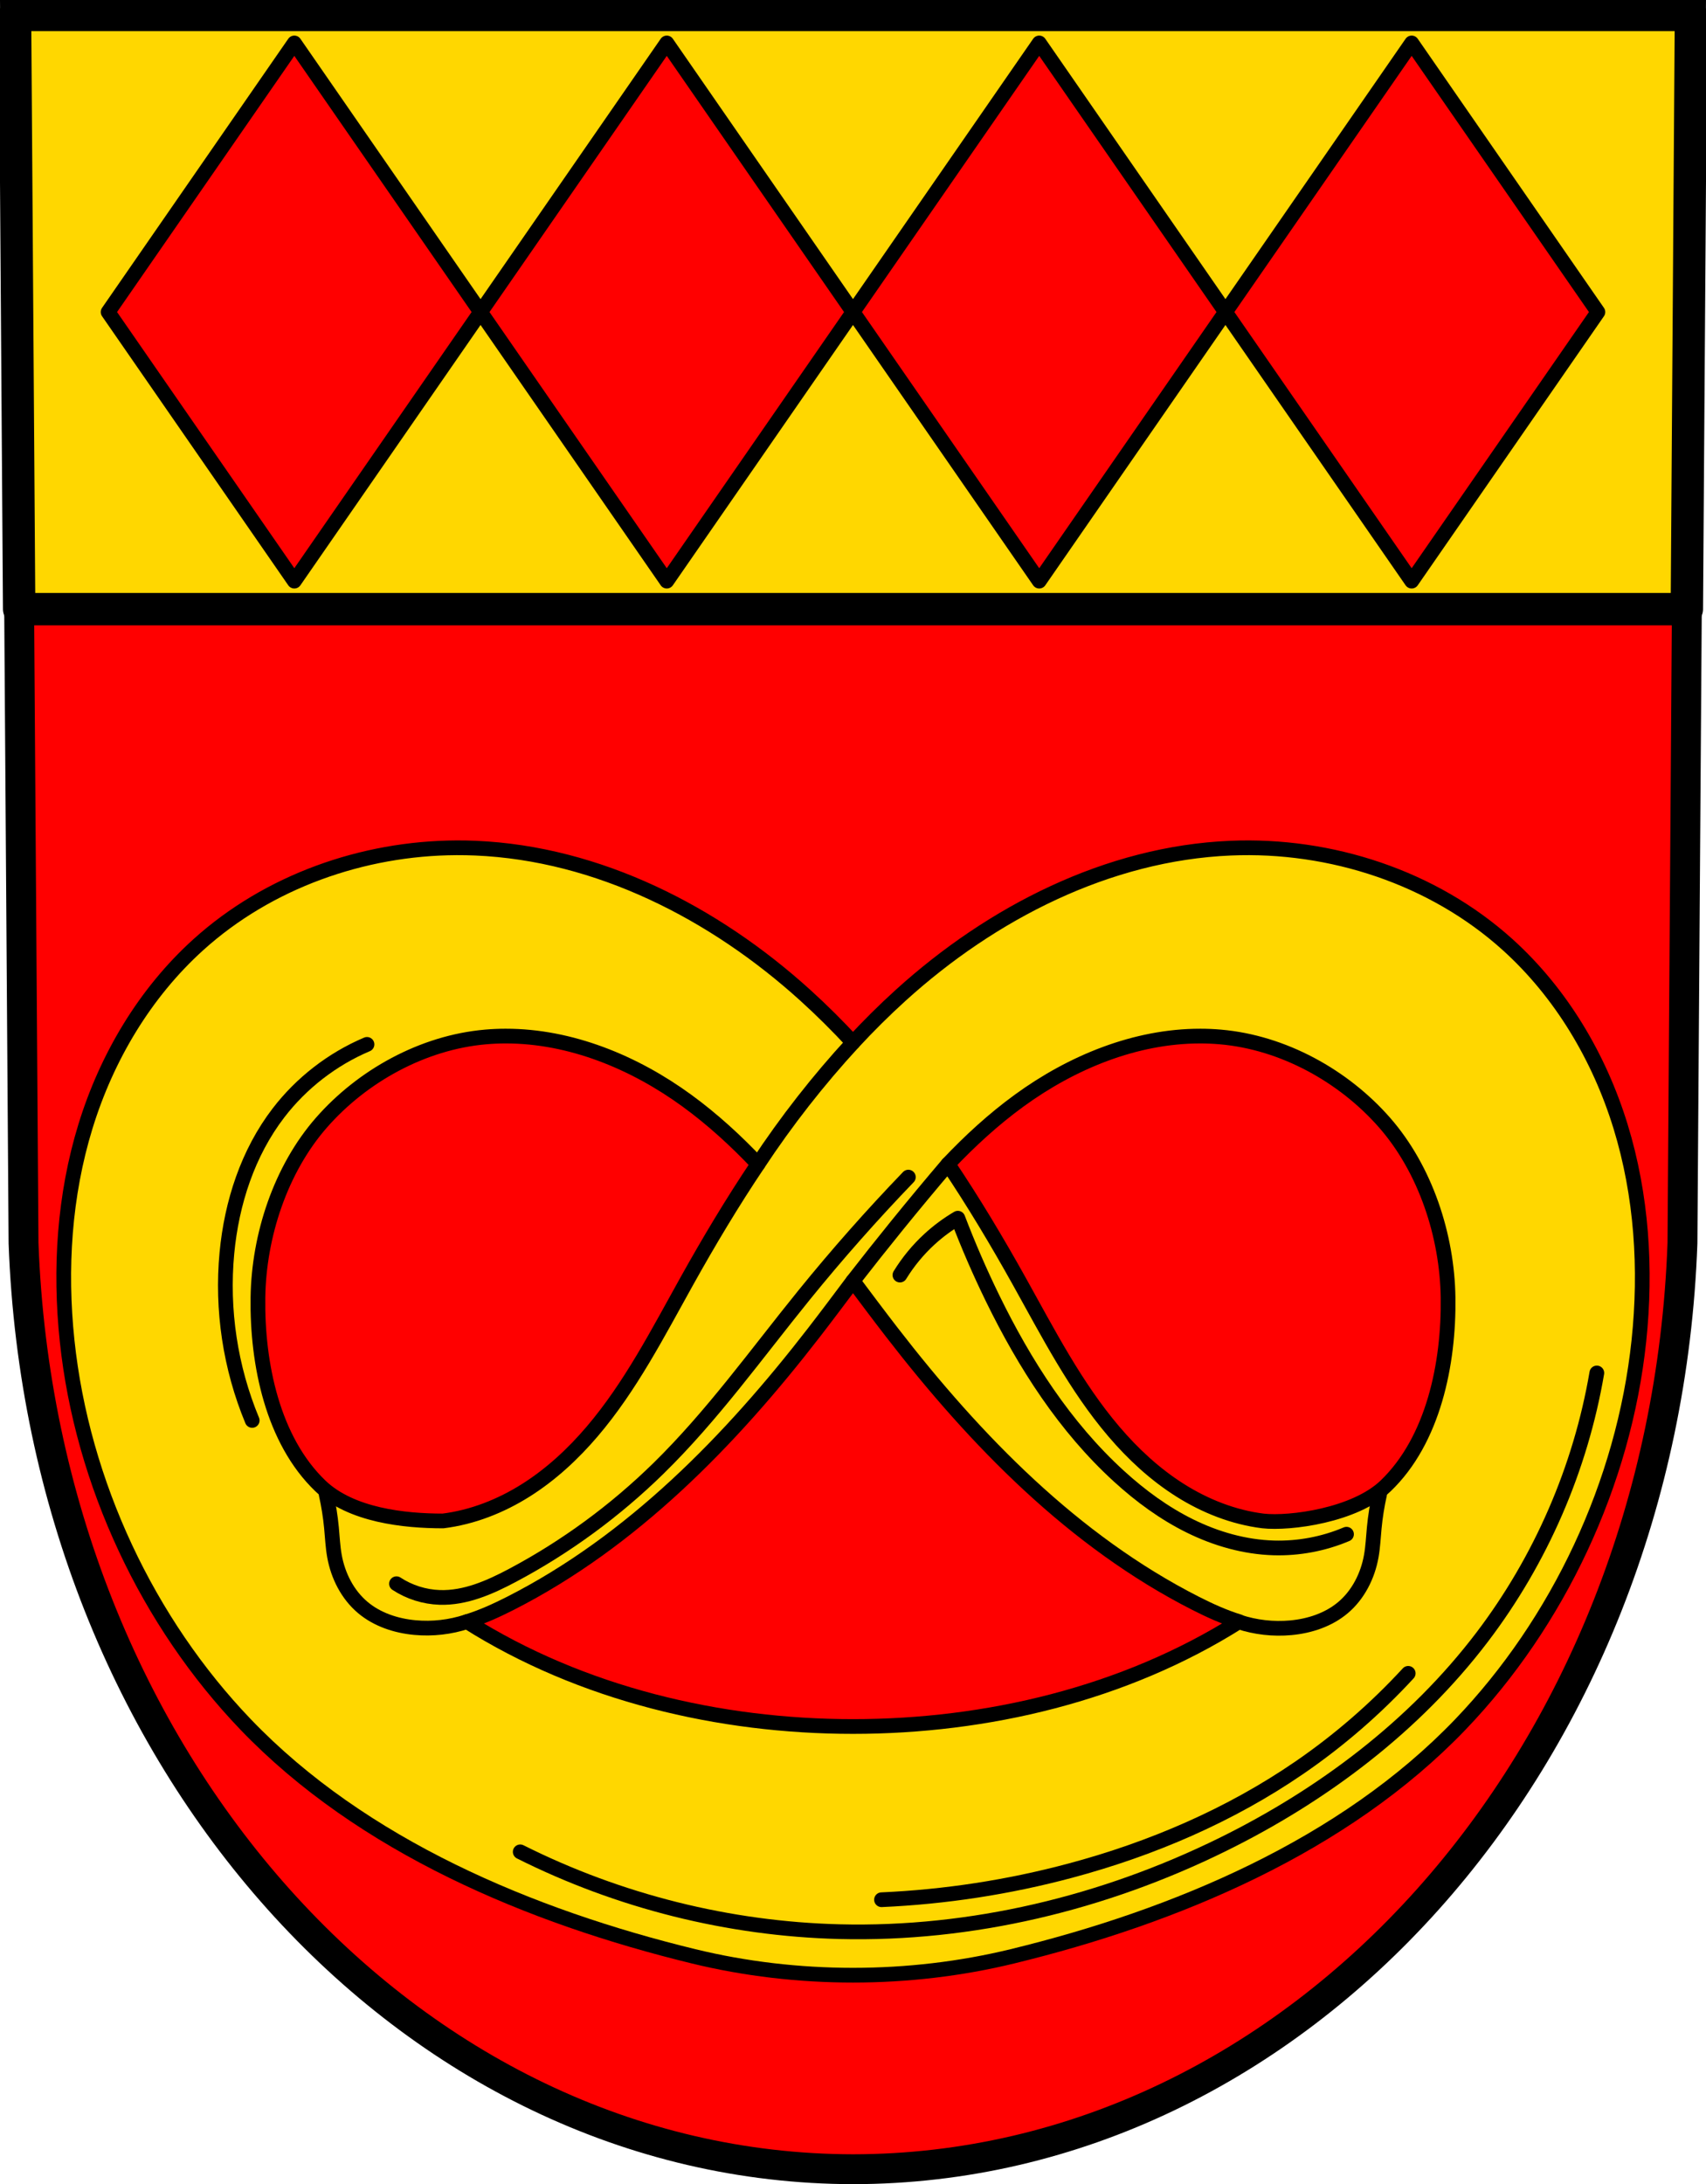 <?xml version="1.0" encoding="UTF-8" standalone="no"?>
<!-- Created with Inkscape (http://www.inkscape.org/) -->

<svg
   xmlns:dc="http://purl.org/dc/elements/1.1/"
   xmlns:cc="http://creativecommons.org/ns#"
   xmlns:rdf="http://www.w3.org/1999/02/22-rdf-syntax-ns#"
   xmlns:svg="http://www.w3.org/2000/svg"
   xmlns="http://www.w3.org/2000/svg"
   xmlns:sodipodi="http://sodipodi.sourceforge.net/DTD/sodipodi-0.dtd"
   xmlns:inkscape="http://www.inkscape.org/namespaces/inkscape"
   width="163.539mm"
   height="209.345mm"
   viewBox="0 0 579.468 741.772"
   id="svg11249"
   version="1.1"
   inkscape:version="0.91 r13725"
   sodipodi:docname="DEU Bretzenheim COA.svg">
  <defs
     id="defs11251">
    <inkscape:path-effect
       effect="spiro"
       id="path-effect4179"
       is_visible="true" />
    <inkscape:path-effect
       effect="spiro"
       id="path-effect4175"
       is_visible="true" />
    <inkscape:path-effect
       effect="spiro"
       id="path-effect4171"
       is_visible="true" />
    <inkscape:path-effect
       effect="spiro"
       id="path-effect4167"
       is_visible="true" />
    <inkscape:path-effect
       effect="spiro"
       id="path-effect4163"
       is_visible="true" />
    <inkscape:path-effect
       effect="spiro"
       id="path-effect12145"
       is_visible="true" />
    <inkscape:path-effect
       effect="spiro"
       id="path-effect12141"
       is_visible="true" />
    <inkscape:path-effect
       effect="spiro"
       id="path-effect12119"
       is_visible="true" />
    <inkscape:path-effect
       effect="spiro"
       id="path-effect12096"
       is_visible="true" />
    <inkscape:path-effect
       effect="spiro"
       id="path-effect12096-0"
       is_visible="true" />
    <inkscape:path-effect
       effect="spiro"
       id="path-effect12119-2"
       is_visible="true" />
    <inkscape:path-effect
       effect="spiro"
       id="path-effect12145-5"
       is_visible="true" />
    <inkscape:path-effect
       effect="spiro"
       id="path-effect12141-0"
       is_visible="true" />
    <inkscape:path-effect
       effect="spiro"
       id="path-effect12119-2-9"
       is_visible="true" />
    <inkscape:path-effect
       effect="spiro"
       id="path-effect12119-7"
       is_visible="true" />
    <inkscape:path-effect
       effect="spiro"
       id="path-effect4179-8"
       is_visible="true" />
    <inkscape:path-effect
       effect="spiro"
       id="path-effect4175-5"
       is_visible="true" />
    <inkscape:path-effect
       effect="spiro"
       id="path-effect4171-6"
       is_visible="true" />
    <inkscape:path-effect
       effect="spiro"
       id="path-effect4167-8"
       is_visible="true" />
    <inkscape:path-effect
       effect="spiro"
       id="path-effect4163-3"
       is_visible="true" />
    <inkscape:path-effect
       effect="spiro"
       id="path-effect12145-3"
       is_visible="true" />
    <inkscape:path-effect
       effect="spiro"
       id="path-effect12141-5"
       is_visible="true" />
    <inkscape:path-effect
       effect="spiro"
       id="path-effect12119-2-1"
       is_visible="true" />
    <inkscape:path-effect
       effect="spiro"
       id="path-effect12119-6"
       is_visible="true" />
  </defs>
  <sodipodi:namedview
     id="base"
     pagecolor="#ffffff"
     bordercolor="#666666"
     borderopacity="1.0"
     inkscape:pageopacity="0.0"
     inkscape:pageshadow="2"
     inkscape:zoom="0.72756683"
     inkscape:cx="289.7334"
     inkscape:cy="371.09991"
     inkscape:document-units="px"
     inkscape:current-layer="layer1"
     showgrid="false"
     inkscape:window-width="1366"
     inkscape:window-height="745"
     inkscape:window-x="-8"
     inkscape:window-y="-8"
     inkscape:window-maximized="1"
     fit-margin-top="0"
     fit-margin-left="0"
     fit-margin-right="0"
     fit-margin-bottom="0"
     inkscape:snap-midpoints="true"
     inkscape:snap-smooth-nodes="true"
     inkscape:object-nodes="true"
     inkscape:snap-nodes="false"
     showguides="false">
    <sodipodi:guide
       position="-649.58,744.369"
       orientation="-0.707,0.707"
       id="guide4181" />
  </sodipodi:namedview>
  <g
     inkscape:label="Ebene 1"
     inkscape:groupmode="layer"
     id="layer1"
     transform="translate(10.977,-8.667)">
    <g
       id="g11963-3"
       transform="translate(286.208,76.951)"
       style="fill:#ff0000;fill-opacity:1;stroke:none;stroke-opacity:1">
      <path
         sodipodi:nodetypes="ccccccc"
         id="path10563-0-6-7-8-6"
         d="M 277.174,-63.212 274.287,353.902 C 267.987,529.357 143.507,668.317 -7.451,668.415 -158.275,668.2 -282.801,529.19 -289.19,353.902 l -2.887,-417.114 284.619,0 z"
         inkscape:connector-curvature="0"
         style="fill:#ff0000;fill-opacity:1;fill-rule:evenodd;stroke:none;stroke-width:10.145;stroke-opacity:1" />
    </g>
    <path
       style="fill:#ffd700;fill-opacity:1;stroke:#000000;stroke-width:11;stroke-linecap:round;stroke-linejoin:round;stroke-miterlimit:4;stroke-dasharray:none;stroke-opacity:1"
       d="M 5.107 5.072 L 6.504 206.877 L 572.963 206.877 L 574.359 5.072 L 289.727 5.072 L 5.107 5.072 z "
       transform="translate(-10.977,8.667)"
       id="rect11984" />
    <g
       id="g11963"
       transform="translate(286.208,76.951)"
       style="stroke:#000000;stroke-opacity:1">
      <path
         sodipodi:nodetypes="ccccccc"
         id="path10563-0-6-7-8"
         d="M 277.174,-63.212 274.287,353.902 C 267.987,529.357 143.507,668.317 -7.451,668.415 -158.275,668.2 -282.801,529.19 -289.19,353.902 l -2.887,-417.114 284.619,0 z"
         inkscape:connector-curvature="0"
         style="fill:none;fill-rule:evenodd;stroke:#000000;stroke-width:10.145;stroke-opacity:1" />
    </g>
    <path
       style="fill:#ff0000;fill-opacity:1;fill-rule:evenodd;stroke:#000000;stroke-width:5;stroke-linecap:butt;stroke-linejoin:round;stroke-miterlimit:4;stroke-dasharray:none;stroke-opacity:1"
       d="M 88.995,23.252 25.743,114.641 88.995,206.031 152.249,114.641 88.995,23.252 Z m 63.254,91.39 63.254,91.39 63.252,-91.39 -63.252,-91.39 -63.254,91.39 z m 126.506,0 63.254,91.39 63.254,-91.39 -63.254,-91.39 -63.254,91.39 z m 126.508,0 63.252,91.39 63.254,-91.39 -63.254,-91.39 -63.252,91.39 z"
       id="path12043-9"
       inkscape:connector-curvature="0" />
    <path
       style="fill:#ffd700;fill-opacity:1;fill-rule:evenodd;stroke:#000000;stroke-width:5;stroke-linecap:butt;stroke-linejoin:round;stroke-miterlimit:4;stroke-dasharray:none;stroke-opacity:1"
       d="m 144.126,296.587 c -31.953,0.14 -64,11.483 -87.703,32.879 -18.202,16.43 -31.16,38.286 -38.369,61.723 -7.209,23.436 -8.805,48.41 -6.238,72.795 5.107,48.523 27.474,95.748 60.637,130.334 39.537,41.235 96.706,65.248 152.213,78.758 35.038,8.528 73.145,8.528 108.184,0 55.507,-13.509 112.676,-37.523 152.213,-78.758 33.163,-34.586 55.529,-81.811 60.637,-130.334 2.567,-24.385 0.97,-49.359 -6.238,-72.795 -7.209,-23.436 -20.166,-45.293 -38.367,-61.723 -25.284,-22.822 -60.062,-34.207 -94.092,-32.758 -41.679,1.775 -81.1,21.938 -112.016,49.947 -5.658,5.126 -11.056,10.502 -16.227,16.09 -5.171,-5.588 -10.573,-10.964 -16.23,-16.09 -30.916,-28.009 -70.337,-48.172 -112.016,-49.947 -2.127,-0.091 -4.257,-0.13 -6.387,-0.121 z m 16.705,63.949 c 21.988,-0.009 43.596,8.883 61.471,21.9 8.791,6.403 16.748,13.712 24.184,21.576 -8.657,12.871 -16.642,26.233 -24.184,39.758 -9.814,17.6 -19.077,35.73 -32.148,51.066 -6.536,7.668 -14.015,14.595 -22.539,19.967 -8.524,5.371 -18.124,9.161 -28.123,10.402 -13.095,-4.5e-4 -31.231,-1.909 -41.652,-11.904 -16.21,-15.546 -21.52,-41.498 -21.205,-63.955 0.296,-21.068 7.689,-43.564 21.568,-59.416 13.818,-15.782 34.363,-27.25 55.797,-29.1 2.279,-0.197 4.557,-0.294 6.832,-0.295 z m 235.852,0 c 2.275,9.2e-4 4.553,0.098 6.832,0.295 21.434,1.85 41.979,13.318 55.797,29.1 13.88,15.852 21.273,38.348 21.568,59.416 0.315,22.457 -4.995,48.409 -21.205,63.955 -10.422,9.995 -32.441,12.919 -41.652,11.904 -9.999,-1.241 -19.599,-5.031 -28.123,-10.402 -8.524,-5.371 -16.003,-12.299 -22.539,-19.967 -13.071,-15.337 -22.334,-33.466 -32.148,-51.066 -7.542,-13.525 -15.527,-26.886 -24.184,-39.758 7.435,-7.864 15.392,-15.174 24.184,-21.576 17.874,-13.018 39.483,-21.909 61.471,-21.9 z m -117.926,83.156 c 4.398,5.865 8.783,11.734 13.242,17.502 28.417,36.752 61.74,70.945 103.152,92 4.733,2.406 9.662,4.648 14.736,6.209 -0.033,0.021 -0.066,0.043 -0.1,0.065 -38.827,24.548 -85.775,35.547 -131.031,35.547 -45.256,0 -92.204,-10.999 -131.031,-35.547 -0.033,-0.021 -0.066,-0.043 -0.1,-0.065 5.074,-1.561 10.004,-3.803 14.736,-6.209 41.412,-21.055 74.735,-55.248 103.152,-92 4.46,-5.768 8.844,-11.637 13.242,-17.502 z"
       id="path12094-1"
       inkscape:connector-curvature="0"
       sodipodi:nodetypes="ssssaaaassssscssssscssscaaassssaaacssscsscsscsascsscc" />
    <path
       style="fill:none;fill-rule:evenodd;stroke:#000000;stroke-width:5;stroke-linecap:round;stroke-linejoin:round;stroke-miterlimit:4;stroke-dasharray:none;stroke-opacity:1"
       d="m 409.788,559.468 c 5.673,1.872 11.732,2.562 17.68,2.013 6.398,-0.59 12.793,-2.69 17.707,-6.83 5.183,-4.366 8.415,-10.784 9.612,-17.454 0.569,-3.172 0.707,-6.404 1.012,-9.612 0.365,-3.837 0.971,-7.651 1.815,-11.412"
       id="path12117-2"
       inkscape:path-effect="#path-effect12119-7"
       inkscape:original-d="m 409.78819,559.46762 c 0,0 11.79679,2.76682 17.68025,2.01335 6.27489,-0.8036 12.94156,-2.66909 17.7069,-6.82981 5.00322,-4.36841 7.62325,-11.11685 9.61232,-17.45395 0.96484,-3.07395 0.59004,-6.41824 1.01183,-9.61232 0.50427,-3.81871 1.81487,-11.41219 1.81487,-11.41219"
       inkscape:connector-curvature="0"
       sodipodi:nodetypes="caaaac" />
    <path
       style="fill:none;fill-rule:evenodd;stroke:#000000;stroke-width:5;stroke-linecap:round;stroke-linejoin:round;stroke-miterlimit:4;stroke-dasharray:none;stroke-opacity:1"
       d="m 147.626,559.403 c -5.673,1.872 -11.732,2.562 -17.68,2.013 -6.398,-0.59 -12.793,-2.69 -17.707,-6.83 -5.183,-4.366 -8.415,-10.784 -9.612,-17.454 -0.569,-3.172 -0.707,-6.404 -1.012,-9.612 -0.365,-3.837 -0.971,-7.651 -1.815,-11.412"
       id="path12117-6-1"
       inkscape:path-effect="#path-effect12119-2-9"
       inkscape:original-d="m 147.6261,559.40317 c 0,0 -11.79679,2.76682 -17.68025,2.01335 -6.27489,-0.8036 -12.94156,-2.66909 -17.7069,-6.82981 -5.00322,-4.36841 -7.62325,-11.11685 -9.61232,-17.45395 -0.96484,-3.07395 -0.59004,-6.41824 -1.01183,-9.61232 -0.50427,-3.81871 -1.81487,-11.41219 -1.81487,-11.41219"
       inkscape:connector-curvature="0"
       sodipodi:nodetypes="caaaac" />
    <path
       style="fill:none;fill-rule:evenodd;stroke:#000000;stroke-width:5;stroke-linecap:round;stroke-linejoin:miter;stroke-miterlimit:4;stroke-dasharray:none;stroke-opacity:1"
       d="m 278.759,362.745 c -5.905,6.412 -11.552,13.062 -16.924,19.928 -5.401,6.903 -10.523,14.024 -15.35,21.34"
       id="path12139-2"
       inkscape:path-effect="#path-effect12141-0"
       inkscape:original-d="m 278.75889,362.74496 c 0,0 -11.55439,13.0634 -16.92375,19.92757 -5.39869,6.90166 -15.34969,21.34001 -15.34969,21.34001"
       inkscape:connector-curvature="0"
       sodipodi:nodetypes="cac" />
    <path
       style="fill:none;fill-rule:evenodd;stroke:#000000;stroke-width:5;stroke-linecap:round;stroke-linejoin:miter;stroke-miterlimit:4;stroke-dasharray:none;stroke-opacity:1"
       d="m 311.028,404.013 c -5.869,6.887 -11.654,13.846 -17.354,20.874 -5.04,6.215 -10.013,12.484 -14.918,18.805"
       id="path12143-1"
       inkscape:path-effect="#path-effect12145-5"
       inkscape:original-d="m 311.02842,404.01254 c 0,0 -11.64919,13.85044 -17.35358,20.87442 -5.04415,6.21102 -14.91788,18.80527 -14.91788,18.80527"
       inkscape:connector-curvature="0"
       sodipodi:nodetypes="cac" />
    <path
       style="fill:none;fill-rule:evenodd;stroke:#000000;stroke-width:5;stroke-linecap:round;stroke-linejoin:miter;stroke-miterlimit:4;stroke-dasharray:none;stroke-opacity:1"
       d="m 165.724,637.58 c 33.571,16.835 70.88,26.162 108.424,27.106 44.897,1.129 89.82,-9.725 130.109,-29.57 34.068,-16.781 65.24,-40.239 88.218,-70.475 19.912,-26.202 33.391,-57.256 38.934,-89.696"
       id="path4161-7"
       inkscape:path-effect="#path-effect4163-3"
       inkscape:original-d="m 165.72401,637.57964 c 0,0 71.17238,26.70544 108.42379,27.10595 44.47292,0.47815 90.03692,-10.27417 130.10855,-29.57012 33.91058,-16.32918 65.34624,-40.58445 88.21754,-70.47547 19.8065,-25.88556 38.934,-89.69604 38.934,-89.69604"
       inkscape:connector-curvature="0"
       sodipodi:nodetypes="caaac" />
    <path
       style="fill:none;fill-rule:evenodd;stroke:#000000;stroke-width:5;stroke-linecap:round;stroke-linejoin:miter;stroke-miterlimit:4;stroke-dasharray:none;stroke-opacity:1"
       d="m 288.44,653.843 c 21.629,-0.956 43.153,-4.267 64.069,-9.857 27.625,-7.382 54.292,-18.811 77.868,-34.991 13.471,-9.246 25.896,-20.014 36.963,-32.034"
       id="path4165-2"
       inkscape:path-effect="#path-effect4167-8"
       inkscape:original-d="m 288.44003,653.84321 c 0,0 43.34793,-3.73003 64.0686,-9.85671 27.28837,-8.06861 53.8832,-19.67834 77.868,-34.99131 13.74223,-8.77366 36.96265,-32.0343 36.96265,-32.0343"
       inkscape:connector-curvature="0"
       sodipodi:nodetypes="caac" />
    <path
       style="fill:none;fill-rule:evenodd;stroke:#000000;stroke-width:5;stroke-linecap:round;stroke-linejoin:round;stroke-miterlimit:4;stroke-dasharray:none;stroke-opacity:1"
       d="m 294.697,441.701 c 2.755,-4.492 6.137,-8.598 10.017,-12.163 2.956,-2.716 6.2,-5.119 9.659,-7.155 3.517,9.229 7.45,18.3 11.783,27.175 10.912,22.352 24.577,43.709 42.952,60.474 7.288,6.65 15.316,12.559 24.168,16.915 8.852,4.356 18.559,7.131 28.421,7.412 8.434,0.24 16.916,-1.358 24.685,-4.651"
       id="path4169-4"
       inkscape:path-effect="#path-effect4171-6"
       inkscape:original-d="m 294.6968,441.7012 c 0,0 6.20881,-8.54608 10.01699,-12.16348 2.90512,-2.75957 9.65923,-7.15499 9.65923,-7.15499 0,0 6.93442,18.57436 11.78321,27.17488 12.14269,21.53803 23.93443,44.67353 42.95246,60.47373 14.85623,12.34257 33.42191,21.94723 52.58916,24.32696 8.3092,1.03163 24.68471,-4.65074 24.68471,-4.65074"
       inkscape:connector-curvature="0"
       sodipodi:nodetypes="cacaaac" />
    <path
       style="fill:none;fill-rule:evenodd;stroke:#000000;stroke-width:5;stroke-linecap:round;stroke-linejoin:miter;stroke-miterlimit:4;stroke-dasharray:none;stroke-opacity:1"
       d="m 113.676,363.354 c -11.791,4.999 -22.253,13.095 -30.051,23.254 -10.428,13.585 -15.916,30.531 -17.53,47.581 -1.825,19.281 1.151,38.999 8.586,56.882"
       id="path4173-6"
       inkscape:path-effect="#path-effect4175-5"
       inkscape:original-d="m 113.6756,363.35408 c 0,0 -22.5623,13.03894 -30.05096,23.25371 -9.99356,13.63154 -15.81558,30.76544 -17.52972,47.58067 -1.94467,19.07664 8.58599,56.88216 8.58599,56.88216"
       inkscape:connector-curvature="0"
       sodipodi:nodetypes="caac" />
    <path
       style="fill:none;fill-rule:evenodd;stroke:#000000;stroke-width:5;stroke-linecap:round;stroke-linejoin:miter;stroke-miterlimit:4;stroke-dasharray:none;stroke-opacity:1"
       d="m 123.693,546.522 c 4.342,2.85 9.477,4.478 14.668,4.651 8.721,0.29 17.052,-3.409 24.757,-7.503 18.13,-9.633 34.846,-21.91 49.518,-36.271 18.342,-17.953 33.345,-38.962 49.506,-58.9 11.228,-13.852 23.048,-27.225 35.417,-40.068"
       id="path4177-1"
       inkscape:path-effect="#path-effect4179-8"
       inkscape:original-d="m 123.69258,546.52178 c 0,0 9.53871,4.61797 14.66773,4.65074 8.62295,0.0551 17.04299,-3.65 24.75736,-7.50315 18.30408,-9.14246 34.57574,-22.29403 49.51818,-36.2707 18.73057,-17.51999 32.76059,-39.47387 49.50576,-58.90023 11.63847,-13.50198 35.41719,-40.06794 35.41719,-40.06794"
       inkscape:connector-curvature="0"
       sodipodi:nodetypes="caaaac" />
  </g>
</svg>
